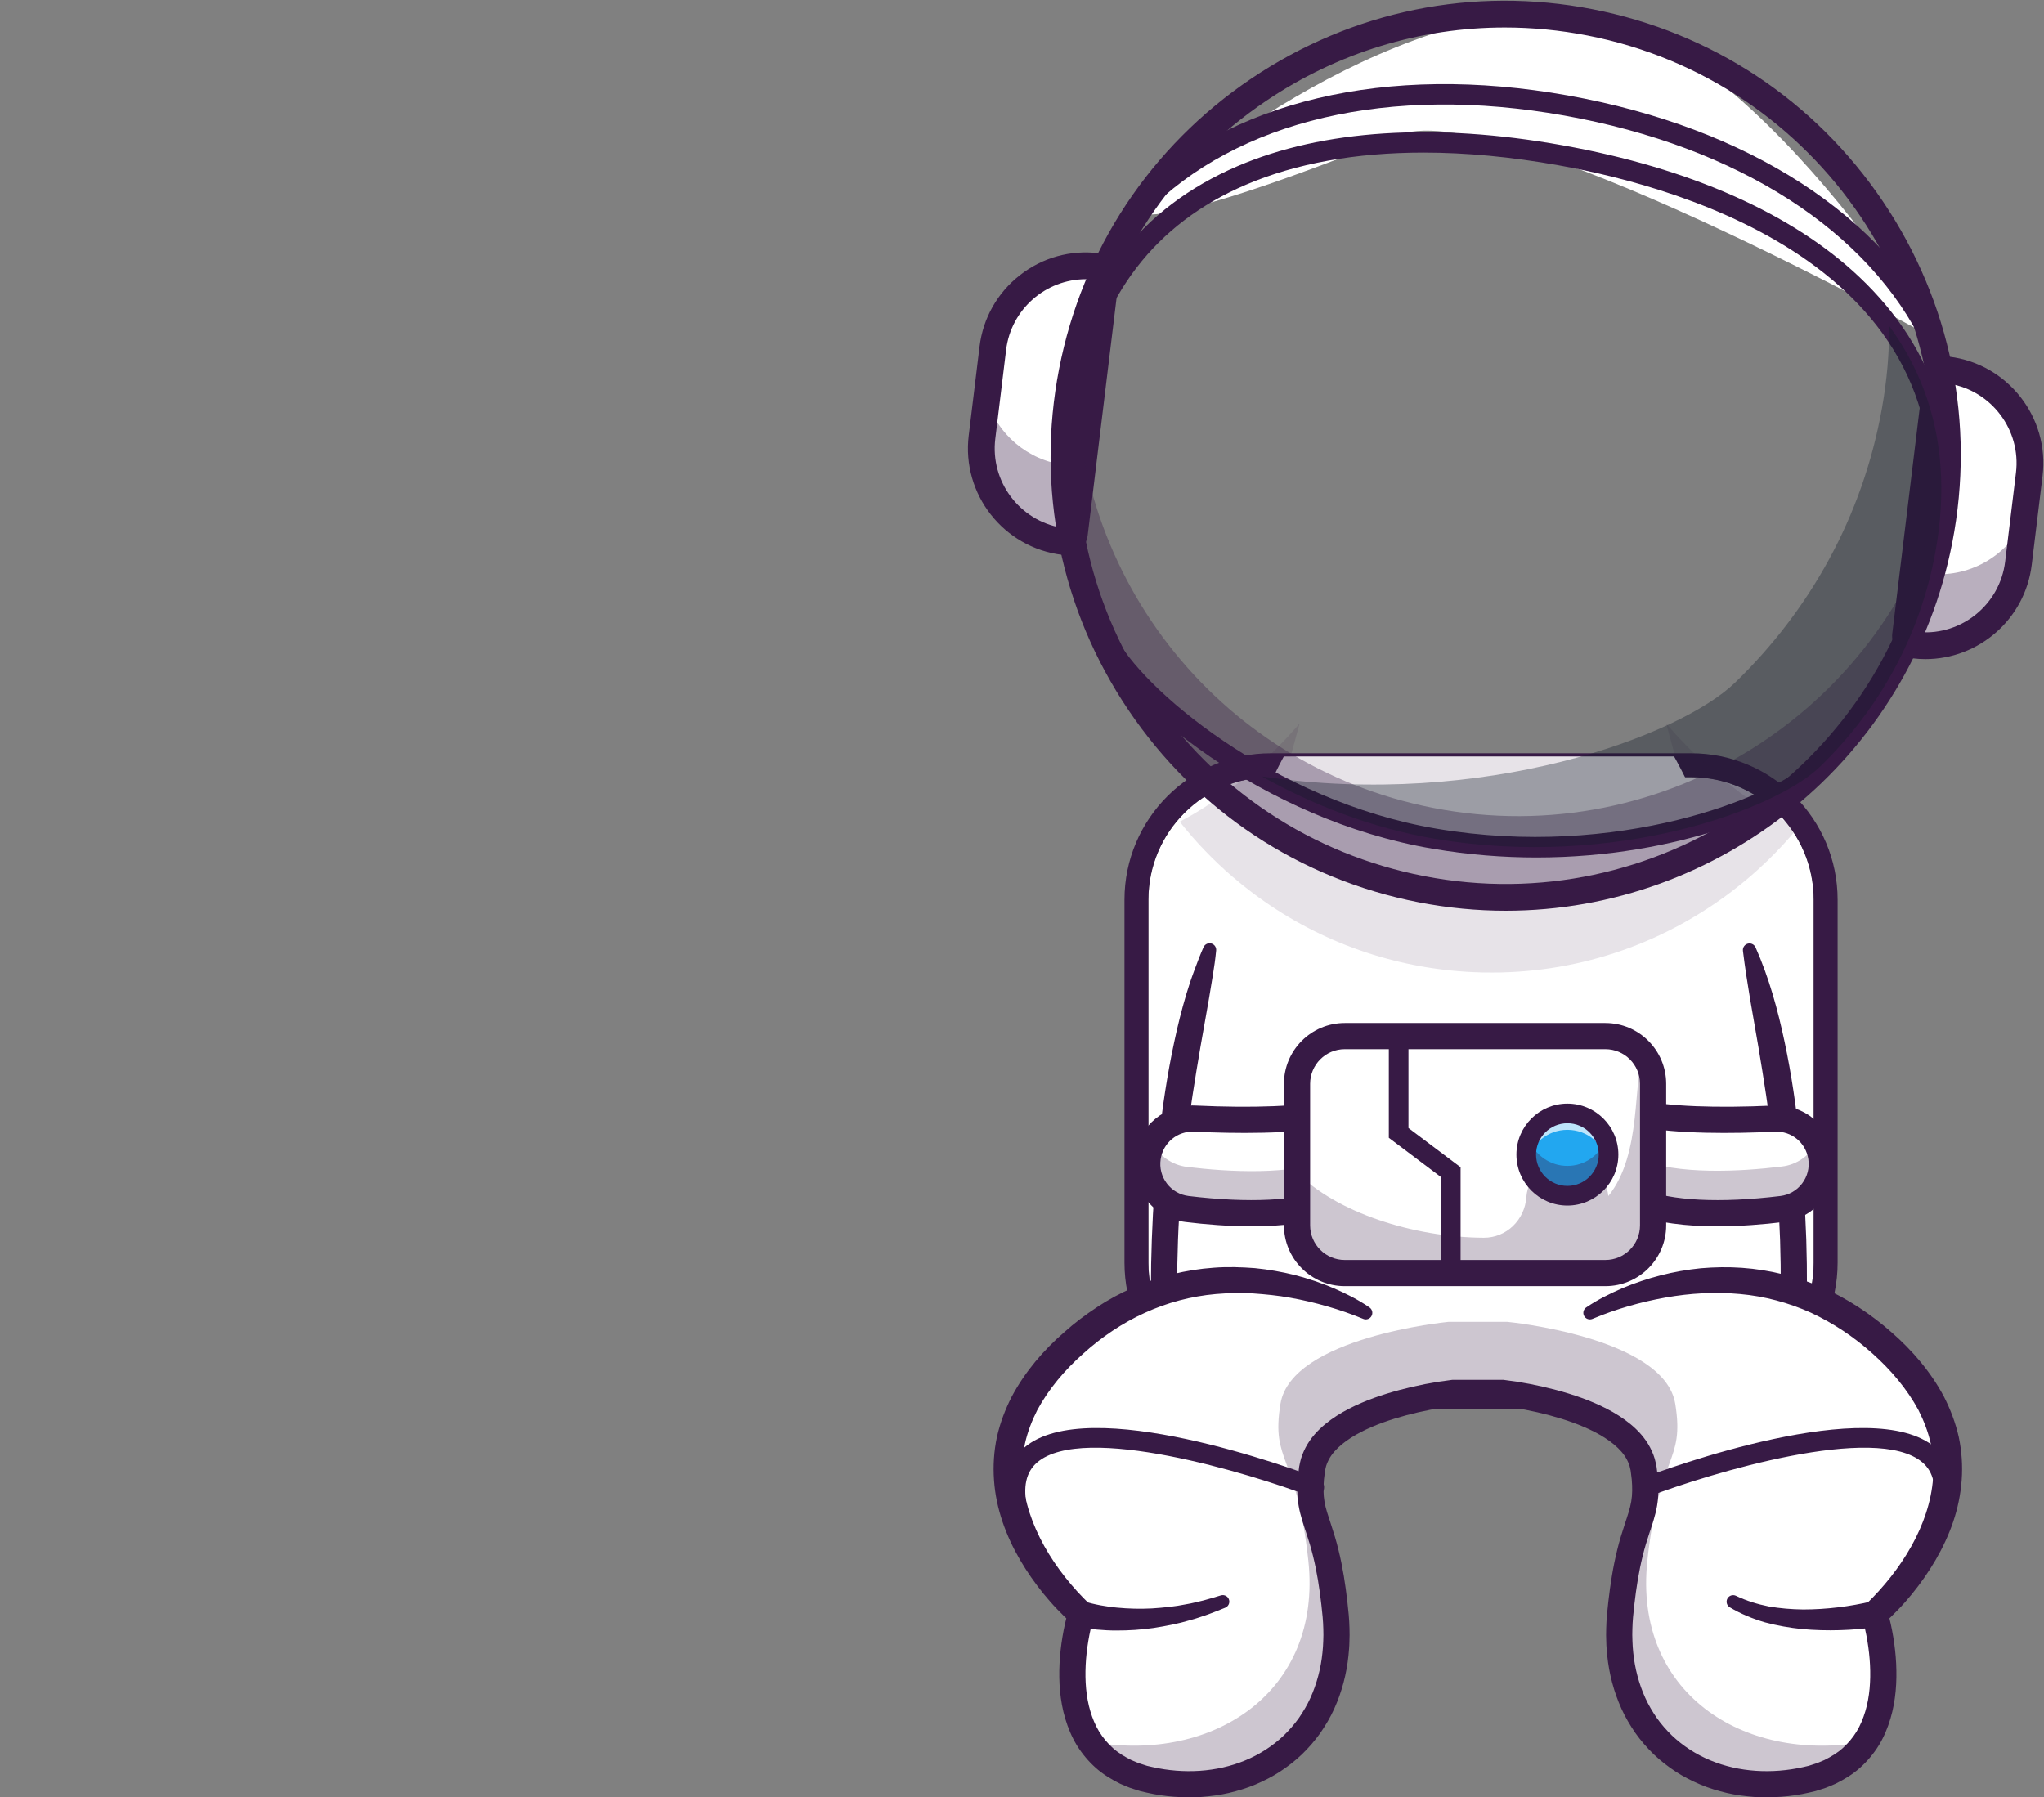 <svg width="2562" height="2253" viewBox="0 0 2562 2253" fill="none" xmlns="http://www.w3.org/2000/svg">
<rect x="0" y="0" width="2562" height="2253" fill="#808080" stroke="none"/>
<path d="M2119.7 1736.45H1593.06C1508.23 1736.45 1439.45 1667.68 1439.45 1582.84V1127.79C1439.45 1042.95 1508.23 974.177 1593.06 974.177H2119.7C2204.54 974.177 2273.31 1042.95 2273.31 1127.79V1582.84C2273.31 1667.68 2204.54 1736.45 2119.7 1736.45Z" fill="white"/>
<path d="M2427.5 426C2427.5 426 2172.01 0.305 1940 13.5C1680.5 28.258 1426 265 1426 265C1426 265 1432 298.283 1749.5 170.887C1866.5 112.965 2427.5 426 2427.5 426Z" fill="white"/>
<path d="M2119.7 974.177C2204.54 974.177 2273.31 1042.95 2273.31 1127.79V1582.84C2273.31 1667.68 2204.54 1736.45 2119.7 1736.45H1593.06C1508.22 1736.45 1439.45 1667.68 1439.45 1582.84V1127.79C1439.45 1042.95 1508.22 974.177 1593.06 974.177H2119.7ZM2119.7 944.177H1593.06C1491.82 944.177 1409.45 1026.54 1409.45 1127.79V1582.84C1409.45 1684.08 1491.82 1766.45 1593.06 1766.45H2119.7C2220.94 1766.45 2303.31 1684.08 2303.31 1582.84V1127.79C2303.31 1026.55 2220.94 944.177 2119.7 944.177Z" fill="#371A45"/>
<path d="M2247.08 1677.07H1460.33C1455.04 1546 1466.44 1427.77 1484.98 1326.47C1490.84 1294.4 1497.4 1264.05 1504.38 1235.55C1517.13 1183.63 1531.2 1137.78 1544.77 1098.86C1547.03 1092.42 1549.24 1086.19 1551.46 1080.16C1564.5 1044.48 1576.8 1015.45 1586.68 993.793C1600.22 964.06 1609.16 948.23 1609.16 948.23H2098.3C2098.3 948.23 2099.2 949.788 2100.92 952.864L2100.96 952.905C2106.99 963.896 2122.94 994.162 2142.22 1041.37C2151.12 1063.18 2160.76 1088.65 2170.48 1117.48C2173.84 1127.69 2177.28 1138.27 2180.69 1149.31C2195.45 1196.96 2209.8 1252.37 2221.49 1314.66C2221.53 1314.91 2221.57 1315.15 2221.62 1315.4C2240.89 1418.34 2252.82 1540.1 2247.08 1677.07Z" fill="white"/>
<path d="M2200.44 1187.49C2217.37 1225.64 2228.39 1265.81 2236.94 1306.38C2245.52 1346.96 2251.54 1388.09 2255.69 1429.35C2259.9 1470.61 2262.49 1512 2264.02 1553.42C2265.33 1594.84 2265.15 1636.31 2263.47 1677.71L2263.47 1677.74L2262.93 1693.46H2247.08H1460.35H1460.33H1444.57L1443.94 1677.72C1442.28 1636.26 1442.21 1594.75 1443.74 1553.29C1445.23 1511.83 1448.17 1470.42 1452.5 1429.14C1456.92 1387.87 1463.08 1346.76 1471.8 1306.17C1476.08 1285.86 1481.11 1265.72 1487.07 1245.83L1491.77 1230.97C1493.4 1226.04 1495.27 1221.18 1497.01 1216.28C1500.61 1206.53 1504.31 1196.81 1508.53 1187.27C1510.39 1183.09 1515.28 1181.2 1519.47 1183.05C1522.8 1184.53 1524.68 1187.94 1524.37 1191.38L1524.34 1191.67C1522.41 1212.33 1518.38 1232.3 1515.24 1252.46L1504.63 1312.55C1497.77 1352.6 1491.39 1392.7 1486.4 1433.03C1481.31 1473.33 1478.02 1513.88 1476.52 1554.5C1475.03 1595.11 1475.1 1635.78 1476.72 1676.39L1460.33 1660.65H1460.35H2247.08L2230.69 1676.37V1676.34C2232.34 1635.75 2232.51 1595.1 2231.22 1554.51C2230.47 1534.22 2229.53 1513.93 2227.85 1493.69C2226.35 1473.44 2224.36 1453.23 2221.88 1433.09C2217.06 1392.78 2210.8 1352.7 2204.06 1312.66C2197.23 1272.63 2189.64 1232.81 2184.63 1191.88C2184.06 1187.34 2187.29 1183.19 2191.83 1182.63C2195.54 1182.16 2198.99 1184.25 2200.44 1187.49Z" fill="#371A45"/>
<path d="M1992.33 1645.93C1992.33 1645.93 2202.71 1523.3 2376.76 1700.19C2536.72 1862.75 2349.76 2023.14 2349.76 2023.14C2349.76 2023.14 2407.37 2203.99 2257.78 2232.41C2130.82 2256.52 2016.1 2174.47 2030.76 2022.66C2042.82 1897.83 2070.23 1909.46 2060.13 1840.99C2048.7 1763.47 1883.46 1746.01 1883.46 1746.01H1821.3C1821.3 1746.01 1656.05 1763.47 1644.62 1840.99C1634.52 1909.46 1661.93 1897.83 1673.99 2022.66C1688.65 2174.47 1573.93 2256.52 1446.97 2232.41C1297.38 2203.99 1354.99 2023.14 1354.99 2023.14C1354.99 2023.14 1168.03 1862.74 1327.99 1700.19C1502.05 1523.3 1712.42 1645.93 1712.42 1645.93" fill="white"/>
<g opacity="0.25">
<path d="M2338.54 2183.07C2323.13 2206.22 2297.9 2224.82 2257.79 2232.42C2130.83 2256.54 2016.1 2174.46 2030.76 2022.66C2042.83 1897.82 2070.21 1909.44 2060.14 1841.01C2048.7 1763.48 1883.44 1746.03 1883.44 1746.03H1821.28C1821.28 1746.03 1656.06 1763.48 1644.62 1841.01C1634.5 1909.44 1661.93 1897.82 1673.99 2022.66C1688.66 2174.46 1573.93 2256.54 1446.97 2232.42C1406.86 2224.82 1381.63 2206.22 1366.21 2183.07C1367.32 2183.29 1368.42 2183.51 1369.53 2183.69C1520.74 2209.8 1657.38 2120.96 1639.93 1956.53C1625.53 1821.35 1592.88 1833.94 1604.94 1759.77C1618.55 1675.83 1815.36 1656.92 1815.36 1656.92H1889.4C1889.4 1656.92 2086.21 1675.83 2099.81 1759.77C2111.83 1833.94 2079.18 1821.35 2064.82 1956.53C2047.37 2120.96 2184.01 2209.8 2335.23 2183.69C2336.34 2183.51 2337.44 2183.29 2338.54 2183.07Z" fill="#371A45"/>
</g>
<path d="M1988.2 1638.84C2002.69 1629 2017.61 1621.68 2033.22 1614.86C2048.82 1608.31 2064.93 1602.85 2081.44 1598.64C2097.93 1594.39 2114.81 1591.46 2131.89 1589.73C2148.98 1588.29 2166.25 1587.96 2183.49 1589.19C2217.96 1591.62 2252.12 1600.14 2284.03 1613.83C2315.81 1627.85 2345.01 1647.21 2370.82 1669.91C2396.52 1692.28 2419.9 1719.24 2436.63 1750.75C2444.72 1766.66 2451.2 1783.58 2455.17 1801.27C2458.91 1819 2460.12 1837.27 2458.82 1855.24C2457.52 1873.22 2453.83 1890.88 2448.13 1907.65C2442.41 1924.43 2434.89 1940.35 2426.15 1955.39C2417.4 1970.42 2407.44 1984.57 2396.6 1997.94C2391.15 2004.6 2385.5 2011.09 2379.51 2017.29C2376.54 2020.4 2373.51 2023.47 2370.38 2026.48C2367.18 2029.56 2364.24 2032.33 2360.44 2035.59L2365.39 2018.16L2365.4 2018.19C2367.24 2024.28 2368.53 2029.46 2369.79 2035.08C2371.01 2040.6 2372.11 2046.13 2373.02 2051.7C2374.87 2062.82 2376.14 2074.06 2376.7 2085.42C2377.78 2108.1 2376.33 2131.46 2369.52 2154.35C2366.11 2165.75 2361.49 2177.03 2355.11 2187.52C2348.69 2197.99 2340.68 2207.58 2331.48 2215.82C2322.26 2224.12 2311.66 2230.45 2300.85 2235.83C2295.31 2238.09 2289.84 2240.78 2284.15 2242.38L2275.68 2245.08L2267.13 2247.08C2244.58 2252.23 2221.77 2253.77 2198.73 2252.45C2187.26 2251.53 2175.8 2250.04 2164.51 2247.45C2153.25 2244.77 2142.09 2241.46 2131.35 2236.93C2120.64 2232.38 2110.18 2227.12 2100.37 2220.72C2090.6 2214.28 2081.28 2207.09 2072.8 2198.97C2064.4 2190.78 2056.64 2181.92 2049.86 2172.34C2043.22 2162.69 2037.22 2152.59 2032.41 2141.95C2022.77 2120.71 2016.85 2097.98 2014.54 2075.19C2014.02 2069.49 2013.43 2063.79 2013.36 2058.09C2013.05 2052.38 2013.1 2046.7 2013.27 2041.02C2013.51 2029.62 2014.68 2018.35 2015.92 2007.66C2018.41 1985.96 2021.75 1964.13 2027.16 1942.43C2029.73 1931.58 2033.16 1920.8 2036.53 1910.5C2039.95 1900.15 2043.2 1890.82 2044.63 1882.09C2046.15 1873.33 2046.08 1864.17 2045.26 1854.45L2044.35 1847.06L2043.9 1843.37L2043.27 1840.59C2042.59 1836.85 2041.07 1833.29 2039.29 1829.77C2031.96 1815.61 2016.07 1803.91 1998.82 1794.97C1981.34 1785.98 1961.92 1779.35 1942.12 1774.03C1922.4 1768.8 1901.55 1764.72 1881.73 1762.33L1883.45 1762.42H1821.29L1823.02 1762.33C1803.19 1764.72 1782.35 1768.8 1762.63 1774.03C1742.83 1779.35 1723.4 1785.99 1705.93 1794.98C1688.68 1803.91 1672.78 1815.61 1665.46 1829.77C1663.68 1833.29 1662.16 1836.85 1661.47 1840.59L1660.85 1843.37L1660.4 1847.06L1659.48 1854.45C1658.67 1864.18 1658.59 1873.34 1660.11 1882.09C1661.54 1890.83 1664.8 1900.15 1668.22 1910.51C1671.59 1920.81 1675.02 1931.59 1677.58 1942.44C1683 1964.14 1686.34 1985.96 1688.82 2007.66C1690.07 2018.36 1691.23 2029.63 1691.48 2041.03C1691.64 2046.7 1691.69 2052.39 1691.39 2058.09C1691.32 2063.79 1690.73 2069.5 1690.21 2075.2C1687.89 2097.99 1681.97 2120.72 1672.33 2141.96C1667.53 2152.6 1661.52 2162.7 1654.88 2172.35C1648.1 2181.92 1640.34 2190.79 1631.94 2198.98C1623.46 2207.1 1614.14 2214.29 1604.37 2220.72C1594.56 2227.12 1584.1 2232.38 1573.39 2236.94C1562.64 2241.46 1551.48 2244.77 1540.23 2247.46C1528.94 2250.05 1517.48 2251.53 1506 2252.45C1482.97 2253.77 1460.16 2252.23 1437.61 2247.08L1429.06 2245.08L1420.58 2242.37C1414.89 2240.78 1409.43 2238.08 1403.89 2235.82C1393.07 2230.44 1382.48 2224.11 1373.26 2215.81C1364.06 2207.57 1356.05 2197.97 1349.63 2187.51C1343.26 2177.02 1338.64 2165.74 1335.23 2154.34C1328.42 2131.44 1326.97 2108.08 1328.05 2085.41C1328.61 2074.04 1329.88 2062.8 1331.73 2051.68C1332.64 2046.11 1333.74 2040.58 1334.97 2035.06C1336.23 2029.44 1337.51 2024.26 1339.36 2018.17L1339.36 2018.16L1344.31 2035.58C1340.51 2032.33 1337.57 2029.56 1334.37 2026.48C1331.24 2023.47 1328.21 2020.4 1325.24 2017.28C1319.25 2011.08 1313.6 2004.6 1308.15 1997.94C1297.31 1984.57 1287.34 1970.42 1278.6 1955.38C1261.12 1925.45 1248.37 1891.36 1245.91 1855.24C1244.61 1837.26 1245.82 1818.99 1249.56 1801.26C1253.53 1783.57 1260.01 1766.64 1268.1 1750.73C1284.86 1719.24 1308.15 1692.19 1333.93 1669.9C1346.69 1658.38 1360.58 1648.03 1375.01 1638.52C1389.43 1628.95 1404.79 1620.73 1420.72 1613.83C1452.53 1599.91 1486.77 1591.48 1521.25 1589.06C1538.49 1587.7 1555.76 1588.29 1572.87 1589.58C1589.95 1591.25 1606.83 1594.27 1623.38 1598.35C1639.85 1602.71 1655.99 1608.09 1671.58 1614.74C1687.2 1621.5 1702.1 1628.93 1716.55 1638.84C1720.29 1641.41 1721.24 1646.53 1718.68 1650.27C1716.44 1653.52 1712.28 1654.67 1708.77 1653.22L1708.29 1653.01C1694.02 1647.12 1678.62 1641.79 1663.43 1637.45C1648.16 1633.06 1632.74 1629.44 1617.23 1626.7C1601.72 1623.87 1586.09 1622.4 1570.53 1621.29C1562.73 1621.16 1554.95 1620.56 1547.18 1620.98L1535.53 1621.27C1531.67 1621.55 1527.79 1621.73 1523.94 1622.08C1493.06 1624.79 1462.88 1632.8 1434.87 1645.62C1406.81 1658.35 1380.89 1675.82 1357.79 1696.69C1334.3 1717.51 1314.42 1741.17 1300.17 1767.49C1293.42 1780.77 1288.09 1794.62 1284.83 1808.94C1281.79 1823.29 1280.78 1838 1281.81 1852.69C1285.96 1911.63 1322.1 1968.74 1365.67 2010.68L1373.8 2018.5L1370.62 2028.11L1370.62 2028.12C1369.37 2032.24 1368.04 2037.44 1366.98 2042.25C1365.89 2047.15 1364.9 2052.11 1364.09 2057.08C1362.44 2067.04 1361.31 2077.06 1360.82 2087.04C1359.85 2106.97 1361.25 2126.9 1366.69 2145.03C1369.4 2154.08 1372.96 2162.72 1377.69 2170.51C1382.47 2178.26 1388.29 2185.19 1394.98 2191.23C1401.67 2197.29 1409.61 2201.96 1417.86 2206.14C1422.24 2207.84 1426.35 2210.01 1430.99 2211.26L1437.78 2213.45L1444.83 2215.07C1483.37 2223.68 1524.89 2221.6 1560.83 2206.62C1578.81 2199.19 1595.3 2188.56 1609.26 2175.27C1616.13 2168.53 1622.51 2161.28 1628.09 2153.41C1633.54 2145.45 1638.52 2137.14 1642.51 2128.28C1650.51 2110.61 1655.59 2091.44 1657.58 2071.74C1658.02 2066.8 1658.56 2061.87 1658.61 2056.88C1658.88 2051.91 1658.83 2046.91 1658.68 2041.91C1658.48 2031.93 1657.45 2021.92 1656.23 2011.4C1653.86 1990.65 1650.69 1970.14 1645.75 1950.36C1643.39 1940.41 1640.34 1930.8 1637.07 1920.8C1633.83 1910.88 1629.87 1899.97 1627.77 1887.6C1625.63 1875.27 1625.82 1862.9 1626.82 1851.35L1627.86 1842.83L1628.39 1838.57L1629.43 1833.52C1630.78 1826.76 1633.4 1820.34 1636.48 1814.38C1642.78 1802.41 1651.67 1792.88 1661.07 1785.12C1670.52 1777.34 1680.61 1771.14 1690.87 1765.82C1711.45 1755.26 1732.75 1748.1 1754.18 1742.33C1775.77 1736.64 1796.97 1732.44 1819.57 1729.7L1820.32 1729.61H1821.3H1883.45H1884.43L1885.18 1729.7C1907.78 1732.44 1928.98 1736.64 1950.57 1742.33C1971.99 1748.1 1993.29 1755.26 2013.87 1765.82C2024.13 1771.14 2034.22 1777.34 2043.67 1785.12C2053.07 1792.87 2061.97 1802.41 2068.27 1814.37C2071.35 1820.34 2073.97 1826.76 2075.31 1833.51L2076.36 1838.57L2076.89 1842.83L2077.93 1851.35C2078.92 1862.89 2079.12 1875.27 2076.98 1887.59C2074.88 1899.97 2070.92 1910.87 2067.68 1920.79C2064.41 1930.8 2061.35 1940.41 2059 1950.36C2054.06 1970.13 2050.89 1990.65 2048.52 2011.39C2047.3 2021.91 2046.28 2031.93 2046.07 2041.9C2045.92 2046.9 2045.87 2051.9 2046.14 2056.87C2046.19 2061.87 2046.72 2066.79 2047.16 2071.73C2049.15 2091.44 2054.24 2110.6 2062.24 2128.27C2066.23 2137.13 2071.21 2145.44 2076.65 2153.4C2082.23 2161.27 2088.61 2168.53 2095.49 2175.26C2109.45 2188.56 2125.93 2199.18 2143.91 2206.62C2179.85 2221.6 2221.37 2223.68 2259.9 2215.08L2266.96 2213.45L2273.75 2211.26C2278.39 2210.01 2282.5 2207.84 2286.88 2206.14C2295.13 2201.97 2303.07 2197.29 2309.76 2191.23C2316.45 2185.19 2322.27 2178.27 2327.05 2170.52C2331.79 2162.73 2335.34 2154.09 2338.06 2145.04C2343.5 2126.91 2344.9 2106.98 2343.93 2087.06C2343.44 2077.08 2342.31 2067.05 2340.66 2057.1C2339.85 2052.12 2338.86 2047.17 2337.77 2042.26C2336.71 2037.45 2335.38 2032.26 2334.13 2028.13L2334.12 2028.11L2330.95 2018.5L2339.07 2010.68C2382.67 1968.74 2418.77 1911.64 2422.97 1852.7C2423.99 1838 2422.99 1823.29 2419.95 1808.93C2416.68 1794.62 2411.35 1780.77 2404.6 1767.48C2390.34 1741.15 2370.47 1717.51 2347.03 1696.61C2323.85 1675.8 2297.87 1658.53 2269.94 1645.47C2241.83 1632.87 2211.7 1624.76 2180.81 1622.05C2149.95 1619.21 2118.5 1620.98 2087.47 1626.48C2056.59 1631.98 2025.36 1640.89 1996.46 1653.01L1995.99 1653.21C1991.81 1654.96 1987 1653 1985.24 1648.81C1983.7 1645.15 1985.03 1640.99 1988.2 1638.84Z" fill="#371A45"/>
<path d="M1359.71 2007.42C1360.66 2007.77 1362.5 2008.33 1364.05 2008.74C1365.64 2009.21 1367.32 2009.62 1369.01 2010.02C1372.35 2010.86 1375.82 2011.54 1379.27 2012.21C1386.23 2013.45 1393.3 2014.53 1400.44 2015.15C1414.72 2016.51 1429.21 2016.87 1443.72 2016.12C1458.19 2015.16 1472.77 2013.8 1487.12 2010.83C1494.37 2009.69 1501.43 2007.68 1508.61 2006.06C1515.73 2004.26 1522.73 2001.95 1529.83 1999.91L1530.42 1999.74C1534.77 1998.5 1539.31 2001.01 1540.55 2005.36C1541.73 2009.45 1539.53 2013.72 1535.65 2015.25C1528.47 2018.05 1521.35 2021.12 1514.05 2023.69C1506.68 2026.09 1499.41 2028.87 1491.87 2030.77C1476.97 2035.28 1461.59 2038.18 1446.11 2040.61C1430.59 2042.83 1414.85 2043.89 1398.99 2043.82C1391.06 2043.85 1383.1 2043.37 1375.1 2042.68C1371.1 2042.28 1367.1 2041.87 1363.04 2041.24C1361.02 2040.94 1359 2040.65 1356.92 2040.24C1354.78 2039.86 1352.96 2039.51 1350.28 2038.85L1350.1 2038.8C1341.3 2036.61 1335.94 2027.69 1338.13 2018.88C1340.33 2010.08 1349.24 2004.72 1358.05 2006.91C1358.61 2007.05 1359.18 2007.23 1359.71 2007.42Z" fill="#371A45"/>
<path d="M2353.42 2039.16C2344.98 2040.53 2337.46 2041.35 2329.51 2042.03C2321.67 2042.72 2313.83 2043.17 2305.98 2043.39C2290.29 2043.84 2274.57 2043.45 2258.88 2042.01C2243.19 2040.4 2227.56 2037.72 2212.21 2033.58C2196.91 2029.09 2181.99 2022.99 2168.15 2014.72C2164.27 2012.4 2163 2007.37 2165.32 2003.48C2167.5 1999.82 2172.09 1998.48 2175.86 2000.27L2176.22 2000.44C2189.08 2006.59 2202.8 2010.82 2216.91 2013.62C2231.14 2016.09 2245.61 2017.26 2260.17 2017.44C2274.74 2017.45 2289.35 2016.49 2303.86 2014.76C2311.11 2013.9 2318.36 2012.82 2325.52 2011.53C2332.6 2010.29 2340.05 2008.75 2346.45 2007.1L2346.7 2007.04C2355.48 2004.78 2364.44 2010.07 2366.7 2018.85C2368.96 2027.64 2363.67 2036.6 2354.89 2038.86C2354.41 2038.98 2353.9 2039.08 2353.42 2039.16Z" fill="#371A45"/>
<path d="M2434.18 1904.79C2433.33 1904.79 2432.46 1904.7 2431.59 1904.51C2424.95 1903.09 2420.72 1896.55 2422.14 1889.91C2427.75 1863.72 2423.67 1845.14 2409.66 1833.12C2351.53 1783.25 2142.35 1847.02 2066.66 1875.81C2060.29 1878.24 2053.2 1875.03 2050.78 1868.69C2048.37 1862.33 2051.55 1855.23 2057.91 1852.81C2087.16 1841.68 2345.98 1746.06 2425.68 1814.45C2446.86 1832.62 2453.77 1859.75 2446.2 1895.06C2444.96 1900.84 2439.86 1904.79 2434.18 1904.79Z" fill="#371A45"/>
<path d="M1275.47 1904.79C1269.8 1904.79 1264.69 1900.84 1263.45 1895.06C1255.89 1859.74 1262.79 1832.62 1283.98 1814.45C1363.7 1746.05 1622.51 1841.68 1651.75 1852.81C1658.11 1855.23 1661.3 1862.33 1658.88 1868.68C1656.46 1875.03 1649.36 1878.22 1643 1875.81C1567.31 1847.02 1358.13 1783.24 1300 1833.12C1285.99 1845.14 1281.91 1863.72 1287.52 1889.9C1288.94 1896.55 1284.7 1903.09 1278.06 1904.51C1277.19 1904.7 1276.32 1904.79 1275.47 1904.79Z" fill="#371A45"/>
<path d="M1668.76 1505.81C1618.57 1526.13 1540.9 1521.88 1487.95 1515.47C1456.19 1511.63 1433.9 1482.32 1438.57 1450.67C1442.84 1421.79 1468.26 1400.79 1497.42 1402.16C1546.95 1404.48 1621.24 1405.57 1668.29 1395.13" fill="white"/>
<g opacity="0.25">
<path d="M1668.77 1505.8C1618.57 1526.15 1540.9 1521.86 1487.95 1515.49C1456.19 1511.64 1433.9 1482.31 1438.59 1450.69C1439.52 1444.23 1441.55 1438.17 1444.43 1432.64C1452.79 1448.61 1468.62 1460.37 1487.95 1462.72C1540.81 1469.13 1618.35 1473.38 1668.55 1453.17L1668.77 1505.8Z" fill="#371A45"/>
</g>
<path d="M1568.92 1537.16C1539.75 1537.16 1510.78 1534.75 1485.98 1531.75C1466.21 1529.36 1448.67 1519.32 1436.59 1503.49C1424.49 1487.63 1419.43 1468.02 1422.35 1448.27C1427.87 1410.87 1460.51 1384.06 1498.19 1385.77C1570.89 1389.18 1630.04 1386.81 1664.74 1379.11C1672.59 1377.37 1692.05 1377.16 1703.09 1412.69C1713.89 1447.4 1712.4 1505.84 1674.92 1521.01C1645.06 1533.1 1606.82 1537.16 1568.92 1537.16ZM1662.6 1490.6C1670.9 1487.25 1674.02 1473.51 1674.97 1467.76C1678.69 1445.42 1672.67 1420.15 1667.45 1412.07C1619.43 1421.76 1548.47 1420.97 1496.66 1418.55C1475.87 1417.53 1457.86 1432.4 1454.81 1453.07C1453.19 1463.99 1455.98 1474.82 1462.67 1483.59C1469.34 1492.32 1479.01 1497.86 1489.92 1499.18C1565.12 1508.27 1626.45 1505.24 1662.6 1490.6Z" fill="#371A45"/>
<path d="M2052.64 1505.81C2102.83 1526.13 2180.5 1521.88 2233.45 1515.47C2265.21 1511.63 2287.5 1482.32 2282.82 1450.67C2278.55 1421.79 2253.13 1400.79 2223.97 1402.16C2174.44 1404.48 2100.15 1405.57 2053.11 1395.13" fill="white"/>
<g opacity="0.25">
<path d="M2233.44 1515.49C2180.49 1521.86 2102.82 1526.15 2052.62 1505.8L2052.84 1452.68C2103.04 1472.89 2180.58 1468.65 2233.44 1462.23C2252.68 1459.93 2268.42 1448.25 2276.83 1432.38C2279.79 1437.95 2281.87 1444.1 2282.84 1450.69C2287.49 1482.31 2265.2 1511.64 2233.44 1515.49Z" fill="#371A45"/>
</g>
<path d="M2152.48 1537.16C2114.57 1537.16 2076.34 1533.1 2046.48 1521.01C2009 1505.84 2007.51 1447.41 2018.31 1412.69C2029.35 1377.16 2048.81 1377.37 2056.66 1379.11C2091.36 1386.81 2150.52 1389.17 2223.21 1385.77C2260.95 1384.01 2293.52 1410.88 2299.05 1448.27C2301.97 1468.02 2296.91 1487.63 2284.81 1503.49C2272.73 1519.32 2255.19 1529.36 2235.42 1531.75C2210.62 1534.75 2181.64 1537.16 2152.48 1537.16ZM2058.8 1490.6C2094.95 1505.24 2156.28 1508.29 2231.48 1499.18C2242.38 1497.86 2252.06 1492.32 2258.73 1483.59C2265.42 1474.82 2268.21 1463.98 2266.6 1453.07C2263.54 1432.41 2245.56 1417.55 2224.74 1418.55C2172.92 1420.98 2101.96 1421.75 2053.95 1412.07C2048.73 1420.15 2042.71 1445.42 2046.43 1467.76C2047.38 1473.51 2050.5 1487.25 2058.8 1490.6Z" fill="#371A45"/>
<path d="M2072.04 1358.55V1535.92C2072.04 1568.83 2045.1 1595.77 2012.19 1595.77H1685.54C1652.67 1595.77 1625.73 1568.83 1625.73 1535.92V1358.55C1625.73 1325.64 1652.67 1298.75 1685.54 1298.75H2012.19C2031.56 1298.75 2048.86 1308.08 2059.83 1322.46C2067.48 1332.5 2072.04 1345.02 2072.04 1358.55Z" fill="white"/>
<g opacity="0.25">
<path d="M2072.03 1358.56V1535.93C2072.03 1568.83 2045.11 1595.76 2012.2 1595.76H1685.55C1652.64 1595.76 1625.72 1568.83 1625.72 1535.93V1469.59C1674.78 1519.6 1771.26 1551 1859.74 1551.47C1888.18 1551.62 1911.11 1529.14 1913.14 1500.77C1913.16 1500.49 1913.18 1500.21 1913.21 1499.92C1915.38 1475.04 1935.88 1454.89 1960.79 1453.09C1989.17 1451.05 2013.12 1472 2015.92 1499.24C2058.75 1446.37 2046.21 1354.46 2059.83 1322.46C2067.49 1332.51 2072.03 1345.01 2072.03 1358.56Z" fill="#371A45"/>
</g>
<path d="M2012.21 1612.17H1685.55C1643.52 1612.17 1609.33 1577.97 1609.33 1535.95V1358.55C1609.33 1316.53 1643.52 1282.33 1685.55 1282.33H2012.21C2054.23 1282.33 2088.43 1316.53 2088.43 1358.55V1535.95C2088.43 1577.97 2054.23 1612.17 2012.21 1612.17ZM1685.55 1315.14C1661.61 1315.14 1642.14 1334.62 1642.14 1358.55V1535.95C1642.14 1559.88 1661.61 1579.35 1685.55 1579.35H2012.21C2036.14 1579.35 2055.62 1559.88 2055.62 1535.95V1358.55C2055.62 1334.62 2036.14 1315.14 2012.21 1315.14H1685.55Z" fill="#371A45"/>
<path d="M1964.6 1498.83C1993.09 1498.83 2016.19 1475.74 2016.19 1447.25C2016.19 1418.76 1993.09 1395.67 1964.6 1395.67C1936.11 1395.67 1913.02 1418.76 1913.02 1447.25C1913.02 1475.74 1936.11 1498.83 1964.6 1498.83Z" fill="#22A7F0"/>
<g opacity="0.7">
<path d="M2016.18 1447.25C2016.18 1450.78 2015.85 1454.21 2015.18 1457.55C2010.42 1433.96 1989.58 1416.22 1964.61 1416.22C1939.61 1416.22 1918.77 1433.96 1914.01 1457.55C1913.34 1454.21 1913 1450.78 1913 1447.25C1913 1418.75 1936.11 1395.68 1964.61 1395.68C1993.08 1395.68 2016.18 1418.75 2016.18 1447.25Z" fill="white"/>
</g>
<g opacity="0.35">
<path d="M2016.17 1447.24C2016.17 1475.72 1993.08 1498.81 1964.6 1498.81C1936.11 1498.81 1913.02 1475.72 1913.02 1447.24C1913.02 1440.65 1914.26 1434.37 1916.56 1428.57C1923.99 1447.81 1942.7 1461.44 1964.6 1461.44C1986.49 1461.44 2005.2 1447.81 2012.63 1428.57C2014.93 1434.37 2016.17 1440.65 2016.17 1447.24Z" fill="#371A45"/>
</g>
<path d="M1964.6 1511.13C1929.38 1511.13 1900.71 1482.47 1900.71 1447.25C1900.71 1412.02 1929.38 1383.36 1964.6 1383.36C1999.83 1383.36 2028.49 1412.02 2028.49 1447.25C2028.49 1482.47 1999.83 1511.13 1964.6 1511.13ZM1964.6 1407.97C1942.94 1407.97 1925.32 1425.59 1925.32 1447.25C1925.32 1468.91 1942.94 1486.52 1964.6 1486.52C1986.26 1486.52 2003.88 1468.91 2003.88 1447.25C2003.88 1425.59 1986.26 1407.97 1964.6 1407.97Z" fill="#371A45"/>
<path d="M1818.42 1608.06C1811.63 1608.06 1806.12 1602.56 1806.12 1595.76V1475.41L1740.79 1426.23V1298.74C1740.79 1291.94 1746.3 1286.43 1753.09 1286.43C1759.89 1286.43 1765.4 1291.94 1765.4 1298.74V1413.96L1830.73 1463.14V1595.76C1830.73 1602.56 1825.22 1608.06 1818.42 1608.06Z" fill="#371A45"/>
<g opacity="0.35">
<g opacity="0.35">
<path d="M2253.77 1037.22C2229.2 1067.16 2201.23 1094.06 2170.47 1117.48C2163.71 1122.69 2156.78 1127.69 2149.68 1132.45C2061.43 1192.82 1953.12 1225.3 1838.16 1218.12C1737.69 1211.85 1646.07 1176.21 1571.1 1120.02C1562.08 1113.26 1553.3 1106.2 1544.77 1098.86C1520.57 1078.07 1498.43 1054.98 1478.66 1029.96C1564.62 985.714 1629.01 906.727 1629.01 906.727L1617.73 948.23H2098.3C2098.3 948.23 2099.2 949.788 2100.92 952.864L2088.41 906.727C2088.41 906.727 2160.43 995.022 2253.77 1037.22Z" fill="#371A45"/>
</g>
</g>
<path d="M2399.06 808.541L2398.27 808.444C2392.12 807.696 2387.75 802.11 2388.5 795.966L2427.75 473.407C2428.5 467.263 2434.08 462.889 2440.23 463.637L2441.02 463.734C2505.48 471.578 2551.37 530.185 2543.52 594.638L2529.97 706.04C2522.12 770.493 2463.52 816.384 2399.06 808.541Z" fill="white"/>
<path d="M2413.35 812.425C2408.51 812.425 2403.62 812.132 2398.7 811.536L2397.9 811.438C2390.12 810.491 2384.56 803.386 2385.5 795.598L2424.76 473.039C2425.22 469.269 2427.11 465.905 2430.1 463.562C2433.1 461.218 2436.83 460.203 2440.59 460.642L2441.39 460.74C2507.39 468.777 2554.55 529.007 2546.52 595.003L2532.96 706.409C2525.53 767.483 2473.39 812.425 2413.35 812.425ZM2399.43 805.55C2462.11 813.221 2519.35 768.377 2526.97 705.677L2540.53 594.271C2548.16 531.576 2503.36 474.359 2440.66 466.727L2439.86 466.629C2435.36 466.038 2431.28 469.29 2430.74 473.773L2391.49 796.332C2391.23 798.5 2391.82 800.648 2393.17 802.372C2394.52 804.096 2396.46 805.189 2398.63 805.453L2399.43 805.55Z" fill="#371A45"/>
<g opacity="0.35">
<path d="M2536.33 653.757L2530.07 705.324C2522.17 770.155 2463.2 816.344 2398.33 808.474C2392.15 807.729 2387.75 802.075 2388.5 795.894L2398.9 710.18C2400.16 714.299 2403.74 717.473 2408.27 718.06L2415.92 718.969C2467.17 725.217 2514.78 697.67 2536.33 653.757Z" fill="#371A45"/>
</g>
<path d="M2413.36 826.189C2407.97 826.189 2402.52 825.867 2397.04 825.198L2396.23 825.1C2380.92 823.24 2369.98 809.26 2371.84 793.938L2411.09 471.379C2412.95 456.062 2426.91 445.09 2442.25 446.98L2443.06 447.078C2516.58 456.028 2569.13 523.133 2560.18 596.663L2546.62 708.069C2538.34 776.116 2480.25 826.189 2413.36 826.189ZM2405.84 792.351C2459.12 796.409 2506.79 757.595 2513.31 704.016L2526.87 592.61C2533.39 539.031 2496.39 490.003 2443.72 481.077L2405.84 792.351Z" fill="#371A45"/>
<path d="M1375.34 334.047L1376.13 334.144C1382.28 334.892 1386.65 340.478 1385.9 346.622L1346.65 669.181C1345.9 675.325 1340.32 679.699 1334.17 678.951L1333.38 678.854C1268.92 671.01 1223.03 612.403 1230.88 547.95L1244.43 436.548C1252.28 372.094 1310.88 326.203 1375.34 334.047Z" fill="white"/>
<path d="M1335.56 682.048C1334.98 682.048 1334.39 682.009 1333.81 681.941L1333.03 681.848C1267.01 673.811 1219.85 613.581 1227.88 547.58L1241.44 436.179C1245.33 404.211 1261.44 375.666 1286.8 355.813C1312.16 335.955 1343.7 327.175 1375.7 331.052L1376.5 331.15C1384.28 332.097 1389.84 339.202 1388.9 346.985L1349.64 669.548C1349.18 673.318 1347.29 676.682 1344.29 679.026C1341.77 681.004 1338.72 682.048 1335.56 682.048ZM1360.91 336.184C1335.45 336.184 1310.87 344.617 1290.51 360.559C1266.43 379.421 1251.12 406.535 1247.43 436.911L1233.87 548.312C1226.24 611.007 1271.04 668.229 1333.74 675.861L1334.52 675.954C1336.69 676.208 1338.86 675.627 1340.58 674.274C1342.3 672.926 1343.39 670.988 1343.66 668.815L1382.91 346.256C1383.46 341.774 1380.25 337.677 1375.77 337.135L1374.97 337.037C1370.27 336.468 1365.57 336.184 1360.91 336.184Z" fill="#371A45"/>
<g opacity="0.35">
<path d="M1357.57 579.668L1346.68 669.112C1345.93 675.293 1340.28 679.687 1334.1 678.943C1300.06 674.786 1271.13 656.572 1252.49 630.793C1235.66 607.513 1227.23 578.035 1230.97 547.242L1236.61 500.913C1250.07 543.799 1287.65 577.108 1335.19 582.903L1346.96 584.333C1351.26 584.847 1355.2 582.917 1357.57 579.668Z" fill="#371A45"/>
</g>
<path d="M1335.59 695.813C1334.44 695.813 1333.29 695.745 1332.13 695.603L1331.45 695.52C1257.82 686.56 1205.27 619.451 1214.22 545.921L1227.78 434.52C1232.11 398.9 1250.06 367.098 1278.31 344.974C1306.56 322.855 1341.72 313.04 1377.36 317.391L1378.17 317.489C1393.48 319.349 1404.42 333.329 1402.56 348.651L1363.31 671.21C1362.4 678.632 1358.67 685.253 1352.78 689.862C1347.81 693.753 1341.81 695.813 1335.59 695.813ZM1336.04 662.273L1336.1 662.283C1336.08 662.278 1336.06 662.278 1336.04 662.273ZM1361.06 349.959C1310.87 349.959 1267.3 387.518 1261.09 438.572L1247.53 549.973C1241.01 603.552 1278.01 652.585 1330.68 661.511L1368.56 350.237C1366.05 350.047 1363.55 349.959 1361.06 349.959Z" fill="#371A45"/>
<path d="M1887.47 1127.86C1852.35 1127.86 1816.77 1124.51 1781.03 1117.57C1479.82 1058.98 1282.42 766.272 1341.01 465.061C1369.39 319.148 1452.88 193.02 1576.13 109.915C1699.36 26.805 1847.59 -3.347 1993.51 25.042C2294.72 83.621 2492.11 376.331 2433.53 677.542C2381.9 943.01 2148.36 1127.86 1887.47 1127.86ZM1886.11 20.672C1777.56 20.672 1671.5 52.869 1579.49 114.91C1457.59 197.122 1375 321.883 1346.93 466.214C1318.85 610.545 1348.67 757.166 1430.88 879.075C1513.09 1000.98 1637.85 1083.58 1782.18 1111.65C2080.14 1169.6 2369.67 974.334 2427.61 676.389C2455.68 532.058 2425.87 385.437 2343.66 263.528C2261.45 141.624 2136.69 59.031 1992.35 30.96C1956.95 24.075 1921.4 20.672 1886.11 20.672Z" fill="#371A45"/>
<g opacity="0.35">
<path d="M2439.99 600.746C2438.67 625.985 2435.54 651.43 2430.58 676.974C2372.18 977.015 2081.65 1172.95 1781.59 1114.62C1481.55 1056.23 1285.62 765.69 1343.94 465.636C1345.62 457.006 1347.5 448.409 1349.56 439.985C1334.75 711.584 1522.08 959.34 1796.62 1012.74C2088.05 1069.4 2370.45 886.217 2439.99 600.746Z" fill="#371A45"/>
</g>
<path d="M1887.47 1141.62C1851.48 1141.62 1815.02 1138.2 1778.4 1131.08C1628.88 1101.99 1499.63 1016.43 1414.47 890.139C1329.3 763.85 1298.41 611.955 1327.49 462.434C1356.57 312.912 1442.14 183.664 1568.43 98.503C1694.72 13.332 1846.62 -17.547 1996.13 11.53C2145.65 40.607 2274.9 126.174 2360.07 252.463C2445.23 378.752 2476.12 530.647 2447.04 680.168C2394.13 952.205 2154.81 1141.62 1887.47 1141.62ZM1886.14 34.436C1780.31 34.436 1676.89 65.832 1587.19 126.321C1468.33 206.477 1387.8 328.118 1360.43 468.84C1333.07 609.562 1362.13 752.522 1442.29 871.379C1522.44 990.236 1644.08 1070.77 1784.8 1098.14C2075.28 1154.62 2357.6 964.255 2414.1 673.762C2470.6 383.264 2280.22 100.964 1989.73 44.47C1955.21 37.756 1920.54 34.436 1886.14 34.436Z" fill="#371A45"/>
<path d="M1925.9 1074.84C1884.47 1074.84 1840.99 1071.54 1796.16 1063.94C1579.95 1027.27 1409.02 879.276 1374.08 806.722C1326.72 708.406 1311.7 600.496 1330.63 494.652C1355.28 356.815 1429.55 260.423 1551.37 208.163C1657.8 162.504 1798.52 153.466 1958.3 182.059C2118.09 210.633 2246.95 267.879 2330.95 347.596C2427.1 438.841 2463.35 554.993 2438.7 692.835C2419.78 798.675 2368.28 894.69 2289.78 970.496C2245.6 1013.17 2104.96 1074.84 1925.9 1074.84ZM1784.32 191.258C1699.49 191.258 1624.08 204.798 1561.46 231.663C1448.04 280.32 1378.84 370.315 1355.8 499.153C1337.83 599.671 1352.12 702.19 1397.12 795.628C1429.09 862.02 1595.79 1004.03 1800.44 1038.72C2027.23 1077.2 2222.45 999.979 2272.02 952.108C2346.62 880.057 2395.56 788.846 2413.54 688.334C2475.92 339.482 2112.81 235.668 1953.8 207.231C1894.19 196.565 1837.4 191.258 1784.32 191.258Z" fill="#371A45"/>
<g opacity="0.35">
<path d="M2367.89 408.538C2422.78 483.538 2446.37 577.246 2426.12 690.565C2407.04 797.203 2354.71 889.986 2280.92 961.306C2225.55 1014.77 2023.9 1089.59 1798.28 1051.35C1718.62 1037.86 1644.65 1008.42 1581.71 973.271C1860.04 1014.37 2105.84 922.224 2174.49 855.914C2268.21 765.409 2334.6 647.62 2358.78 512.329C2365.27 476.176 2368.16 441.58 2367.89 408.538Z" fill="#111A28"/>
</g>
<path d="M2423.81 442.507C2420.36 442.507 2416.94 441.111 2414.45 438.444L2413.14 437.126L2412.19 435.124C2343.24 289.631 2178.75 183.835 1960.9 144.865C1741.84 105.695 1550.61 150.334 1436.26 267.37L1434.71 268.727C1429.06 272.97 1421.05 271.823 1416.81 266.168C1412.86 260.899 1413.59 253.575 1418.29 249.171C1538.68 126.227 1738.05 79.058 1965.4 119.694C2191.16 160.08 2362.25 270.783 2434.97 423.493C2438.05 428.996 2436.65 436.061 2431.47 439.948C2429.18 441.672 2426.49 442.507 2423.81 442.507Z" fill="#371A45"/>
</svg>
